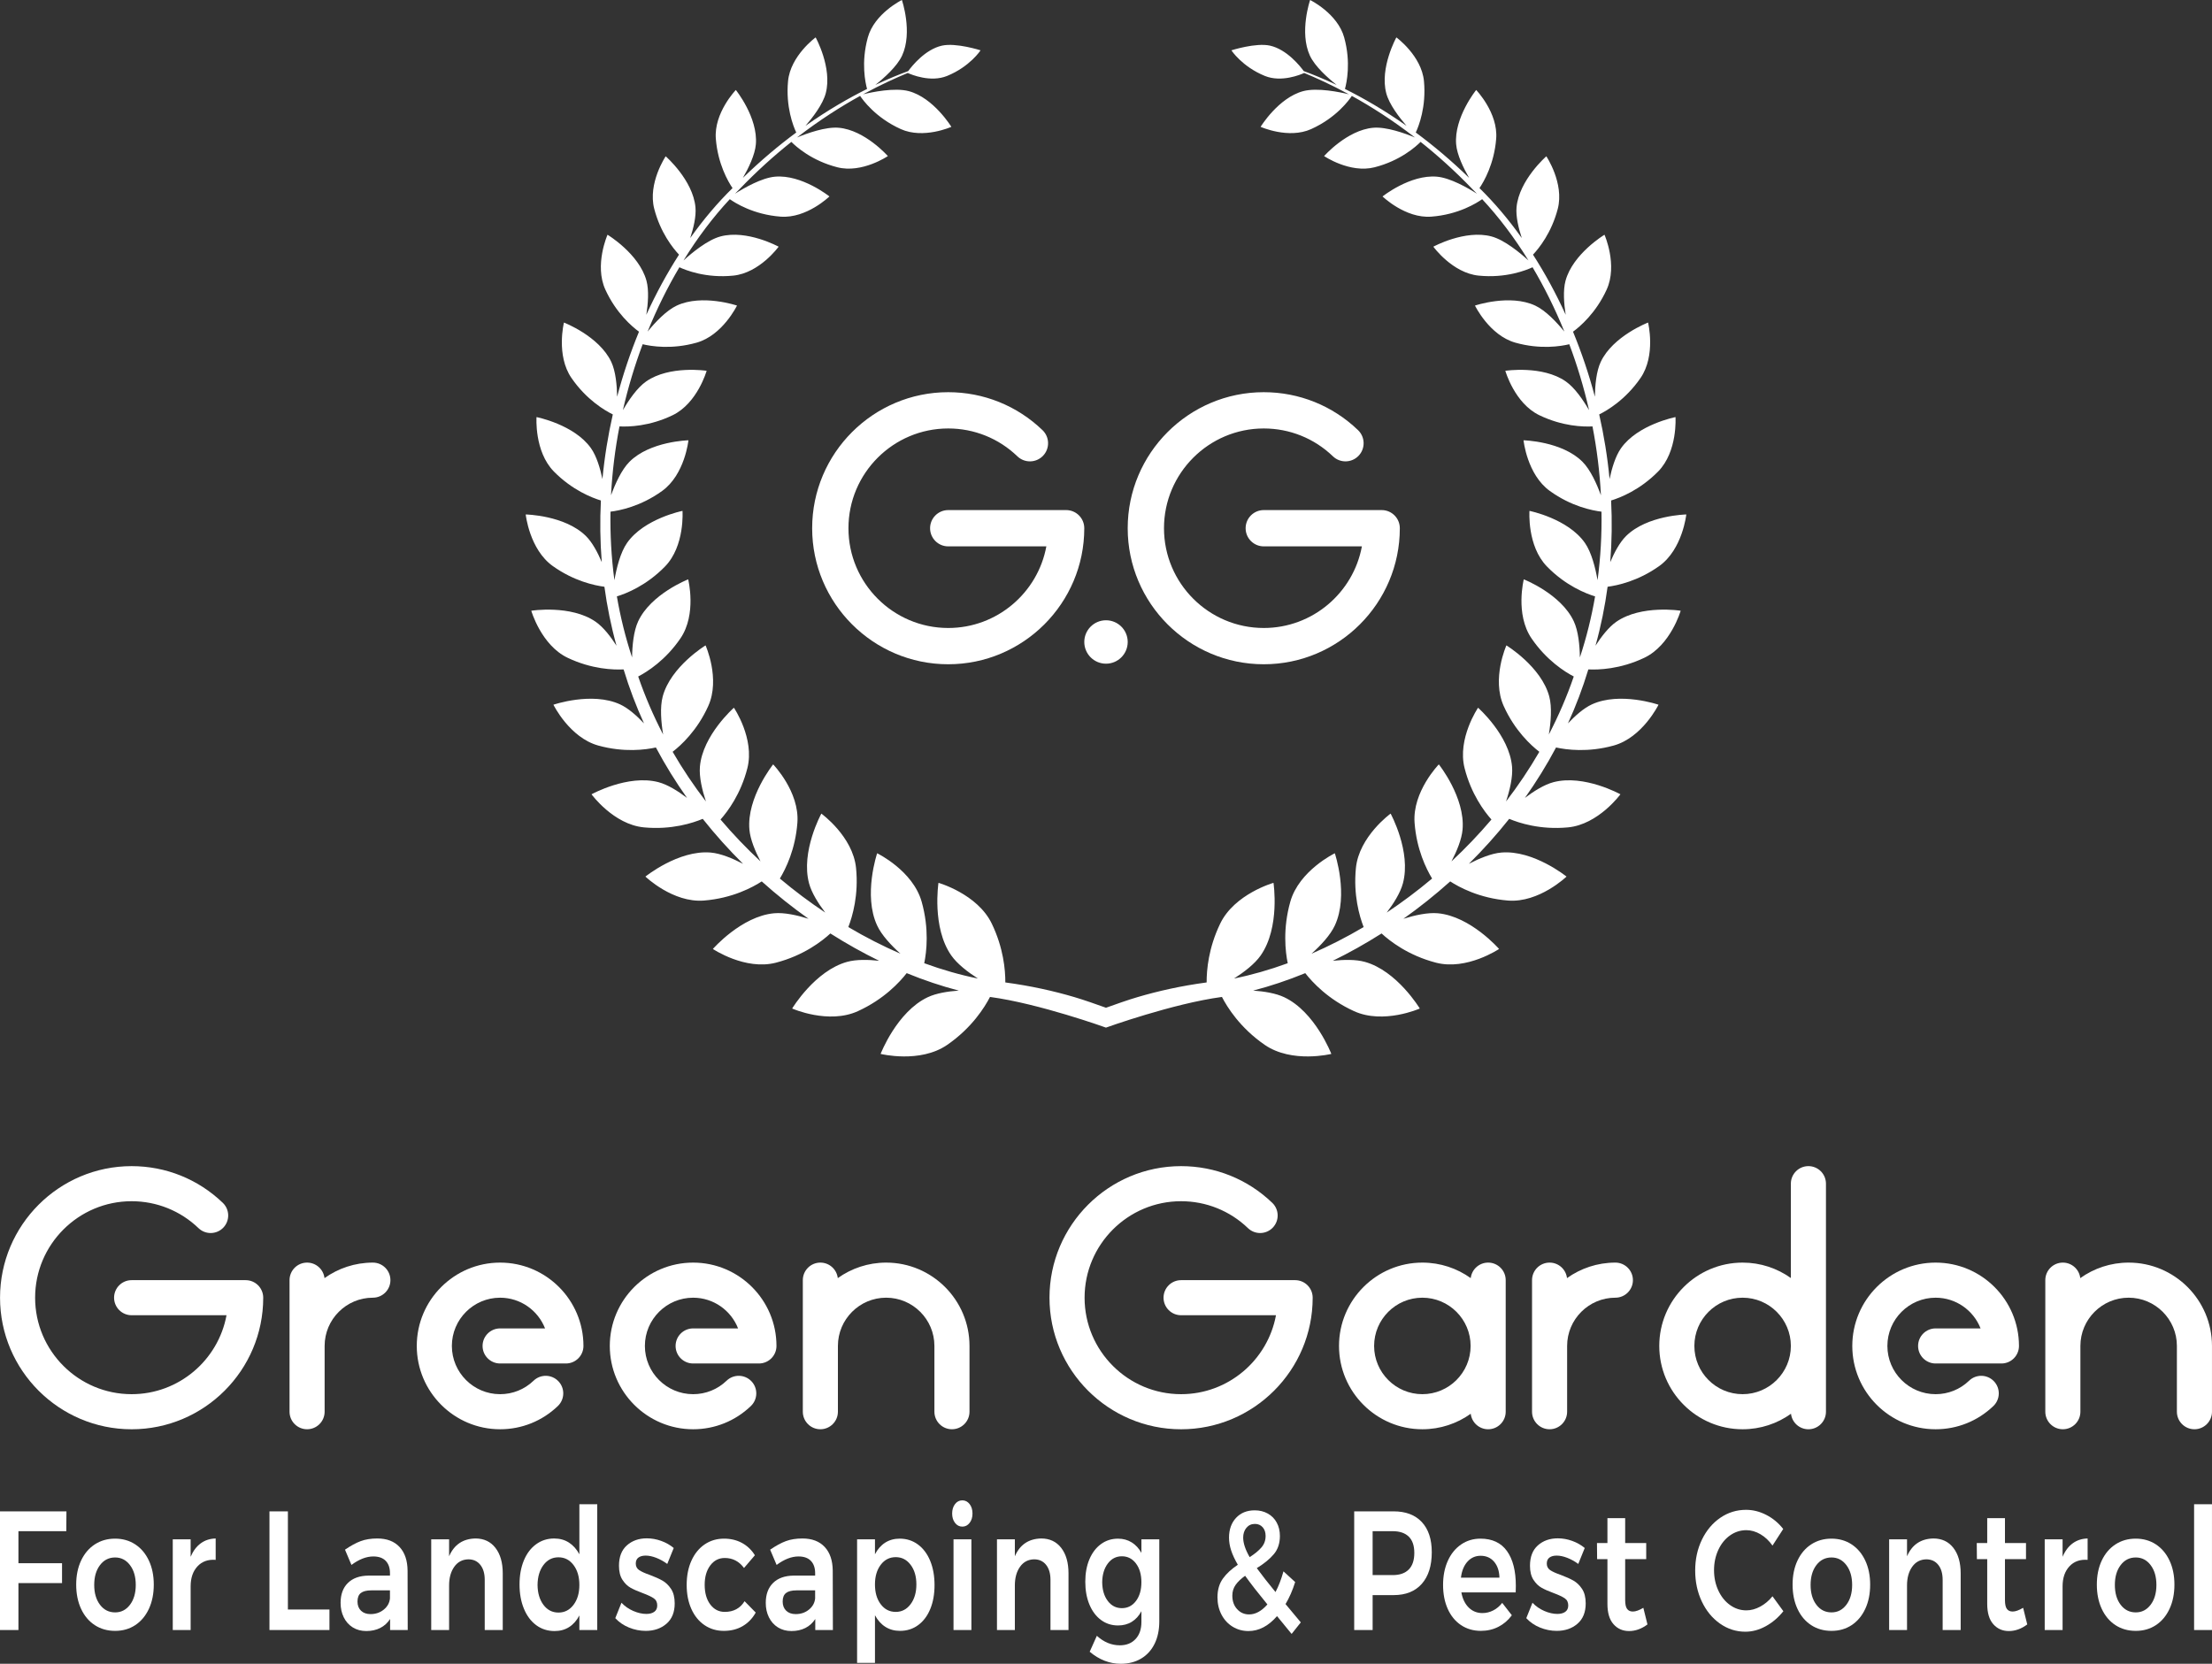 <?xml version="1.0" encoding="utf-8"?>
<!-- Generator: Adobe Illustrator 24.1.1, SVG Export Plug-In . SVG Version: 6.00 Build 0)  -->
<svg version="1.1" id="Layer_1" xmlns="http://www.w3.org/2000/svg" xmlns:xlink="http://www.w3.org/1999/xlink" x="0px" y="0px"
	 viewBox="0 0 201.626 151.682" style="enable-background:new 0 0 201.626 151.682;" xml:space="preserve">
<rect x="0" y="0" width="201.626" height="151.682" fill="#333333" stroke="none"/>
<style type="text/css">
	.st0{fill:#FFFFFF;}
</style>
<g>
	<g>
		<path class="st0" d="M147.332,56.684c-0.699,0.485-1.367,1.354-1.901,2.184c0.497-1.784,0.861-3.58,1.103-5.375
			c0.899-0.117,2.78-0.516,4.701-1.884c2.134-1.519,2.473-4.707,2.473-4.707s-3.568,0.065-5.493,1.97
			c-0.58,0.575-1.069,1.501-1.44,2.378c0.151-1.886,0.173-3.765,0.08-5.622c0.82-0.249,2.618-0.948,4.284-2.64
			c1.799-1.829,1.584-4.963,1.584-4.963s-3.432,0.67-4.964,2.836c-0.508,0.719-0.838,1.83-1.045,2.811
			c-0.189-2.002-0.51-3.972-0.945-5.89c0.707-0.347,2.395-1.327,3.765-3.317c1.427-2.071,0.689-5.059,0.689-5.059
			s-3.201,1.23-4.312,3.582c-0.405,0.859-0.52,2.138-0.536,3.181c-0.542-2.052-1.214-4.037-1.993-5.929
			c0.626-0.457,2.086-1.69,3.068-3.84c1.023-2.241-0.199-5-0.199-5s-2.878,1.732-3.55,4.191
			c-0.241,0.882-0.144,2.107,0.013,3.107c-0.887-1.949-1.889-3.786-2.979-5.482c0.549-0.584,1.692-2.002,2.257-4.175
			c0.606-2.338-1.042-4.792-1.042-4.792s-2.485,2.163-2.715,4.649c-0.077,0.832,0.182,1.903,0.478,2.804
			c-1.206-1.697-2.501-3.226-3.856-4.553c0.407-0.601,1.341-2.206,1.522-4.497c0.189-2.36-1.823-4.449-1.823-4.449
			s-2.028,2.51-1.826,4.949c0.08,0.969,0.673,2.181,1.182,3.064c-1.653-1.607-3.291-2.974-4.862-4.136
			c0.266-0.569,0.97-2.334,0.746-4.689c-0.221-2.308-2.515-3.982-2.515-3.982s-1.532,2.768-0.922,5.087
			c0.265,1.013,1.181,2.205,1.849,2.976c-2.05-1.446-3.964-2.541-5.614-3.363
			c0.151-0.544,0.565-2.403-0.069-4.693C121.92,1.224,119.418,0,119.418,0s-1.005,2.931-0.022,5.067
			c0.457,0.994,1.661,2.058,2.441,2.676c-1.177-0.556-2.195-0.967-2.999-1.263
			c-0.346-0.473-1.544-1.969-3.064-2.317c-1.293-0.293-3.531,0.425-3.531,0.425s0.971,1.49,3.054,2.336
			c1.498,0.609,3.244-0.117,3.583-0.271c1.046,0.433,2.444,1.057,4.076,1.945c-0.782-0.191-2.873-0.635-4.17-0.289
			c-2.267,0.608-3.881,3.254-3.881,3.254s2.541,1.14,4.612,0.204c2.308-1.039,3.477-2.678,3.705-3.024
			c1.719,0.95,3.681,2.187,5.755,3.791c-0.909-0.376-2.611-0.991-3.805-0.887
			c-2.389,0.208-4.478,2.582-4.478,2.582s2.351,1.596,4.598,1.022c2.355-0.598,3.792-1.907,4.197-2.316
			c1.551,1.235,3.158,2.674,4.766,4.351c0.125,0.123,0.249,0.248,0.372,0.375
			c-0.851-0.541-2.438-1.448-3.648-1.554c-2.438-0.215-4.959,1.802-4.959,1.802s2.08,2.019,4.442,1.842
			c2.493-0.185,4.178-1.264,4.639-1.593c1.513,1.622,2.936,3.504,4.222,5.589c-0.764-0.697-2.184-1.873-3.371-2.191
			c-2.413-0.647-5.301,0.933-5.301,0.933s1.73,2.397,4.134,2.638c2.487,0.25,4.345-0.499,4.91-0.763
			c1.079,1.821,2.055,3.788,2.899,5.866c-0.681-0.832-1.698-1.923-2.658-2.371
			c-2.308-1.078-5.491-0.002-5.491-0.002s1.313,2.716,3.685,3.383c2.277,0.643,4.162,0.324,4.913,0.142
			c0.722,1.925,1.33,3.936,1.802,6.009c-0.536-0.921-1.302-2.044-2.116-2.614
			c-2.127-1.492-5.517-0.974-5.517-0.974s0.838,2.962,3.105,4.053c2.11,1.018,4.009,1.062,4.84,1.018
			c0.397,2.049,0.661,4.151,0.77,6.28c-0.375-1.029-0.953-2.327-1.683-3.057
			c-1.873-1.877-5.372-1.957-5.372-1.957s0.318,3.125,2.403,4.623c1.954,1.408,3.87,1.784,4.702,1.884
			c0.035,2.069-0.078,4.159-0.358,6.248c-0.193-1.105-0.545-2.531-1.154-3.401
			c-1.552-2.219-5.052-2.919-5.052-2.919s-0.234,3.197,1.595,5.072c1.71,1.755,3.563,2.474,4.386,2.724
			c-0.321,1.865-0.778,3.725-1.385,5.564c-0.018-1.09-0.14-2.401-0.555-3.29
			c-1.165-2.504-4.559-3.828-4.559-3.828s-0.801,3.171,0.702,5.378c1.367,2.007,3.042,3.056,3.854,3.479
			c-0.631,1.838-1.396,3.602-2.272,5.286c0.181-1.11,0.301-2.481,0.037-3.467
			c-0.73-2.723-3.906-4.655-3.906-4.655s-1.366,3.045-0.245,5.529c1.013,2.251,2.503,3.599,3.247,4.171
			c-0.918,1.587-1.936,3.098-3.034,4.528c0.338-1.025,0.63-2.232,0.547-3.176
			c-0.248-2.865-3.098-5.369-3.098-5.369s-1.914,2.817-1.227,5.512c0.596,2.346,1.782,3.933,2.447,4.68
			c-1.149,1.355-2.37,2.628-3.644,3.816c0.484-0.929,0.933-2.001,1.012-2.9
			c0.255-2.923-2.164-5.943-2.164-5.943s-2.421,2.492-2.21,5.322c0.179,2.415,1.058,4.197,1.597,5.085
			c-1.339,1.126-2.724,2.162-4.136,3.103c0.632-0.833,1.245-1.801,1.476-2.667
			c0.777-2.892-1.121-6.356-1.121-6.356s-2.873,2.076-3.163,4.956c-0.246,2.455,0.319,4.399,0.704,5.388
			c-1.571,0.927-3.163,1.739-4.75,2.428c0.836-0.753,1.709-1.682,2.122-2.569c1.291-2.77,0-6.587,0-6.587
			s-3.258,1.576-4.058,4.421c-0.696,2.472-0.449,4.56-0.234,5.603c-1.659,0.606-3.299,1.073-4.893,1.396
			c0.926-0.593,1.887-1.331,2.429-2.105c1.788-2.554,1.167-6.619,1.167-6.619s-3.552,1.006-4.861,3.723
			c-1.062,2.204-1.239,4.216-1.233,5.358c-2.306,0.308-4.408,0.778-6.298,1.337
			c-0.843,0.247-2.031,0.664-2.877,0.97c-0.846-0.305-2.035-0.722-2.877-0.97
			c-1.89-0.559-3.992-1.029-6.298-1.337c0.006-1.142-0.171-3.154-1.233-5.358c-1.309-2.717-4.861-3.723-4.861-3.723
			s-0.621,4.065,1.167,6.619c0.542,0.774,1.503,1.512,2.429,2.105c-1.594-0.323-3.235-0.79-4.893-1.396
			c0.215-1.043,0.462-3.131-0.234-5.603c-0.801-2.845-4.058-4.421-4.058-4.421s-1.291,3.817,0,6.587
			c0.413,0.887,1.287,1.816,2.122,2.569c-1.588-0.689-3.18-1.5-4.75-2.428
			c0.385-0.99,0.95-2.934,0.704-5.388c-0.29-2.881-3.163-4.956-3.163-4.956s-1.898,3.465-1.121,6.356
			c0.232,0.866,0.844,1.835,1.476,2.667c-1.412-0.941-2.797-1.977-4.136-3.103c0.539-0.888,1.417-2.67,1.597-5.085
			c0.211-2.83-2.21-5.322-2.21-5.322s-2.419,3.021-2.164,5.943c0.079,0.899,0.528,1.972,1.012,2.9
			c-1.274-1.188-2.495-2.461-3.644-3.816c0.665-0.748,1.851-2.334,2.447-4.68c0.687-2.696-1.227-5.512-1.227-5.512
			s-2.849,2.504-3.098,5.369c-0.083,0.944,0.209,2.15,0.547,3.176c-1.098-1.43-2.116-2.941-3.034-4.528
			c0.744-0.572,2.233-1.921,3.247-4.171c1.121-2.484-0.245-5.529-0.245-5.529s-3.176,1.932-3.906,4.655
			c-0.264,0.986-0.144,2.357,0.037,3.467c-0.876-1.684-1.64-3.448-2.272-5.286
			c0.812-0.423,2.487-1.471,3.854-3.479c1.503-2.206,0.702-5.378,0.702-5.378s-3.394,1.324-4.559,3.828
			c-0.415,0.89-0.537,2.2-0.555,3.29c-0.607-1.839-1.064-3.699-1.385-5.564
			c0.823-0.25,2.676-0.969,4.386-2.724c1.828-1.875,1.595-5.072,1.595-5.072s-3.499,0.7-5.052,2.919
			c-0.609,0.87-0.961,2.296-1.154,3.401c-0.28-2.089-0.393-4.179-0.358-6.248c0.832-0.1,2.748-0.476,4.702-1.884
			c2.085-1.498,2.403-4.623,2.403-4.623s-3.499,0.08-5.372,1.957c-0.73,0.729-1.308,2.027-1.683,3.057
			c0.109-2.129,0.373-4.231,0.77-6.28c0.831,0.044,2.729-0,4.84-1.018c2.267-1.091,3.105-4.053,3.105-4.053
			s-3.389-0.517-5.517,0.974c-0.814,0.569-1.58,1.693-2.116,2.614c0.472-2.072,1.081-4.084,1.802-6.009
			c0.751,0.182,2.636,0.5,4.913-0.142c2.373-0.667,3.685-3.383,3.685-3.383s-3.183-1.077-5.491,0.002
			c-0.96,0.448-1.977,1.539-2.658,2.371c0.843-2.078,1.819-4.045,2.899-5.866
			c0.565,0.265,2.423,1.014,4.91,0.763c2.405-0.241,4.134-2.638,4.134-2.638s-2.888-1.58-5.301-0.933
			c-1.186,0.318-2.606,1.495-3.371,2.191c1.286-2.085,2.709-3.966,4.222-5.589c0.461,0.329,2.146,1.408,4.639,1.593
			c2.362,0.177,4.442-1.842,4.442-1.842s-2.521-2.018-4.959-1.802c-1.21,0.106-2.797,1.014-3.648,1.554
			c0.124-0.127,0.248-0.252,0.372-0.375c1.608-1.678,3.214-3.117,4.766-4.351c0.404,0.409,1.842,1.718,4.197,2.316
			c2.247,0.573,4.598-1.022,4.598-1.022s-2.089-2.374-4.478-2.582c-1.194-0.104-2.896,0.51-3.805,0.887
			c2.074-1.604,4.037-2.841,5.755-3.791c0.228,0.346,1.397,1.984,3.705,3.024c2.071,0.935,4.612-0.204,4.612-0.204
			s-1.614-2.646-3.881-3.254c-1.296-0.346-3.387,0.098-4.17,0.289c1.632-0.887,3.03-1.512,4.076-1.945
			c0.339,0.154,2.085,0.88,3.583,0.271c2.083-0.846,3.054-2.336,3.054-2.336s-2.238-0.718-3.531-0.425
			c-1.521,0.348-2.718,1.844-3.064,2.317c-0.804,0.297-1.822,0.707-2.999,1.263
			c0.78-0.618,1.984-1.683,2.441-2.676C83.213,2.931,82.208,0,82.208,0s-2.501,1.224-3.105,3.416
			c-0.634,2.291-0.22,4.149-0.069,4.693c-1.65,0.823-3.563,1.918-5.614,3.363
			c0.668-0.771,1.584-1.963,1.849-2.976c0.61-2.32-0.922-5.087-0.922-5.087s-2.294,1.674-2.515,3.982
			c-0.225,2.354,0.479,4.119,0.746,4.689c-1.571,1.162-3.209,2.529-4.862,4.136
			c0.509-0.883,1.102-2.096,1.182-3.064c0.202-2.439-1.826-4.949-1.826-4.949s-2.012,2.089-1.823,4.449
			c0.182,2.291,1.115,3.895,1.522,4.497c-1.355,1.327-2.65,2.856-3.856,4.553
			c0.296-0.901,0.555-1.972,0.478-2.804c-0.229-2.487-2.715-4.649-2.715-4.649s-1.648,2.454-1.042,4.792
			c0.565,2.172,1.708,3.59,2.257,4.175c-1.09,1.696-2.092,3.533-2.979,5.482c0.156-0.999,0.254-2.225,0.013-3.107
			c-0.672-2.458-3.55-4.191-3.55-4.191s-1.222,2.759-0.199,5c0.982,2.15,2.442,3.382,3.068,3.84
			c-0.78,1.892-1.451,3.877-1.993,5.929c-0.016-1.042-0.132-2.321-0.536-3.181
			c-1.111-2.351-4.312-3.582-4.312-3.582s-0.739,2.989,0.689,5.059c1.37,1.99,3.057,2.97,3.765,3.317
			c-0.435,1.918-0.756,3.888-0.945,5.89c-0.207-0.981-0.537-2.091-1.045-2.811
			c-1.532-2.165-4.964-2.836-4.964-2.836s-0.215,3.135,1.584,4.963c1.666,1.692,3.463,2.391,4.284,2.64
			c-0.094,1.857-0.071,3.737,0.08,5.622c-0.371-0.877-0.86-1.803-1.44-2.378
			c-1.925-1.905-5.493-1.97-5.493-1.97s0.339,3.188,2.473,4.707c1.921,1.368,3.801,1.768,4.701,1.884
			c0.243,1.796,0.607,3.591,1.103,5.375c-0.534-0.83-1.202-1.7-1.901-2.184
			c-2.273-1.574-5.869-1.006-5.869-1.006s0.907,3.143,3.318,4.292c2.204,1.049,4.191,1.104,5.098,1.058
			c0.513,1.699,1.138,3.341,1.859,4.922c-0.659-0.698-1.436-1.39-2.18-1.733
			c-2.562-1.178-6.076,0.03-6.076,0.03s1.467,2.998,4.094,3.724c2.345,0.648,4.313,0.381,5.246,0.175
			c0.853,1.604,1.804,3.138,2.838,4.597c-0.811-0.614-1.76-1.213-2.605-1.435
			c-2.782-0.731-6.1,1.106-6.1,1.106s2.006,2.752,4.776,3.016c2.528,0.241,4.488-0.41,5.361-0.778
			c1.151,1.451,2.382,2.82,3.676,4.1c-0.945-0.491-2.047-0.953-2.966-1.028
			c-2.925-0.241-5.934,2.192-5.934,2.192s2.503,2.41,5.335,2.185c2.604-0.207,4.466-1.224,5.267-1.745
			c1.374,1.232,2.803,2.369,4.267,3.407c-1.033-0.324-2.214-0.589-3.146-0.502
			c-2.981,0.276-5.574,3.254-5.574,3.254s2.942,1.979,5.747,1.251c2.552-0.663,4.236-1.993,4.962-2.665
			c1.465,0.931,2.954,1.763,4.447,2.492c-1.003-0.11-2.079-0.132-2.905,0.094c-2.947,0.805-5.025,4.258-5.025,4.258
			s3.309,1.467,5.998,0.238c2.356-1.076,3.793-2.631,4.442-3.464c1.599,0.655,3.191,1.187,4.75,1.591
			c-1.006,0.07-2.061,0.24-2.832,0.604c-2.819,1.332-4.295,5.169-4.295,5.169s3.583,0.887,6.068-0.823
			c2.257-1.554,3.431-3.452,3.903-4.371c4.479,0.6,10.561,2.793,10.571,2.796l0,0l0,0l0,0
			l0-0c0.01-0.004,6.093-2.196,10.571-2.796c0.472,0.919,1.646,2.816,3.903,4.371
			c2.486,1.71,6.068,0.823,6.068,0.823s-1.476-3.837-4.295-5.169c-0.771-0.364-1.826-0.534-2.832-0.604
			c1.559-0.404,3.15-0.936,4.75-1.591c0.649,0.833,2.086,2.388,4.442,3.464c2.69,1.229,5.998-0.238,5.998-0.238
			s-2.078-3.452-5.025-4.258c-0.826-0.225-1.902-0.203-2.905-0.094c1.493-0.729,2.982-1.561,4.447-2.492
			c0.726,0.673,2.41,2.002,4.962,2.665c2.805,0.728,5.747-1.251,5.747-1.251s-2.593-2.978-5.574-3.254
			c-0.932-0.086-2.113,0.178-3.146,0.502c1.464-1.038,2.893-2.175,4.267-3.407
			c0.801,0.521,2.663,1.538,5.267,1.745c2.832,0.225,5.335-2.185,5.335-2.185s-3.009-2.434-5.934-2.192
			c-0.919,0.076-2.021,0.537-2.966,1.028c1.293-1.28,2.525-2.649,3.676-4.1c0.873,0.368,2.833,1.02,5.361,0.778
			c2.769-0.264,4.776-3.016,4.776-3.016s-3.318-1.837-6.1-1.106c-0.845,0.222-1.794,0.821-2.605,1.435
			c1.034-1.459,1.986-2.993,2.838-4.597c0.933,0.206,2.9,0.473,5.246-0.175c2.627-0.726,4.094-3.724,4.094-3.724
			s-3.513-1.208-6.076-0.03c-0.744,0.343-1.52,1.034-2.18,1.733c0.721-1.581,1.346-3.222,1.859-4.922
			c0.908,0.046,2.894-0.009,5.098-1.058c2.411-1.149,3.318-4.292,3.318-4.292S149.605,55.11,147.332,56.684z"/>
		<g>
			<path class="st0" d="M97.18,46.503H86.432c-0.913,0-1.654,0.74-1.654,1.654c0,0.913,0.74,1.654,1.654,1.654
				h8.944c-0.78,4.228-4.493,7.441-8.944,7.441c-5.015,0-9.095-4.08-9.095-9.095s4.08-9.095,9.095-9.095
				c2.362,0,4.6,0.901,6.302,2.538c0.658,0.633,1.705,0.612,2.338-0.046c0.633-0.658,0.612-1.705-0.046-2.338
				c-2.321-2.232-5.374-3.461-8.595-3.461c-6.838,0-12.402,5.564-12.402,12.402s5.564,12.402,12.402,12.402
				c6.838,0,12.402-5.564,12.402-12.402C98.834,47.243,98.094,46.503,97.18,46.503z"/>
			<path class="st0" d="M125.942,46.503h-10.748c-0.913,0-1.654,0.74-1.654,1.654c0,0.913,0.74,1.654,1.654,1.654
				h8.944c-0.78,4.228-4.493,7.441-8.944,7.441c-5.015,0-9.095-4.08-9.095-9.095s4.08-9.095,9.095-9.095
				c2.362,0,4.6,0.901,6.302,2.538c0.658,0.633,1.705,0.612,2.338-0.046c0.633-0.658,0.612-1.705-0.046-2.338
				c-2.321-2.232-5.374-3.461-8.595-3.461c-6.838,0-12.402,5.564-12.402,12.402s5.564,12.402,12.402,12.402
				s12.402-5.564,12.402-12.402C127.596,47.243,126.856,46.503,125.942,46.503z"/>
			<circle class="st0" cx="100.813" cy="58.528" r="1.979"/>
		</g>
	</g>
	<g>
		<g>
			<path class="st0" d="M22.392,116.709H11.997c-0.883,0-1.599,0.716-1.599,1.599c0,0.883,0.716,1.599,1.599,1.599
				h8.65c-0.754,4.089-4.346,7.197-8.65,7.197c-4.85,0-8.796-3.946-8.796-8.796c0-4.85,3.946-8.796,8.796-8.796
				c2.284,0,4.449,0.872,6.096,2.454c0.637,0.612,1.649,0.592,2.261-0.044c0.612-0.637,0.592-1.649-0.044-2.261
				c-2.245-2.159-5.197-3.347-8.312-3.347c-6.614,0-11.995,5.381-11.995,11.995c0,6.614,5.381,11.995,11.995,11.995
				s11.995-5.381,11.995-11.995C23.992,117.424,23.276,116.709,22.392,116.709z"/>
			<path class="st0" d="M45.586,115.109c-4.189,0-7.597,3.408-7.597,7.597c0,4.189,3.408,7.597,7.597,7.597
				c1.973,0,3.843-0.753,5.265-2.12c0.637-0.612,0.657-1.625,0.044-2.261c-0.612-0.637-1.625-0.657-2.261-0.044
				c-0.823,0.791-1.905,1.227-3.048,1.227c-2.425,0-4.398-1.973-4.398-4.398s1.973-4.398,4.398-4.398
				c1.861,0,3.455,1.162,4.096,2.799H45.586c-0.883,0-1.599,0.716-1.599,1.599s0.716,1.599,1.599,1.599h5.997
				c0.883,0,1.599-0.716,1.599-1.599C53.183,118.517,49.775,115.109,45.586,115.109z"/>
			<path class="st0" d="M63.18,115.109c-4.189,0-7.597,3.408-7.597,7.597c0,4.189,3.408,7.597,7.597,7.597
				c1.973,0,3.843-0.753,5.265-2.12c0.637-0.612,0.657-1.625,0.044-2.261c-0.612-0.637-1.625-0.657-2.261-0.044
				c-0.823,0.791-1.905,1.227-3.048,1.227c-2.425,0-4.398-1.973-4.398-4.398s1.973-4.398,4.398-4.398
				c1.861,0,3.455,1.162,4.096,2.799h-4.096c-0.883,0-1.599,0.716-1.599,1.599s0.716,1.599,1.599,1.599h5.997
				c0.883,0,1.599-0.716,1.599-1.599C70.777,118.517,67.369,115.109,63.18,115.109z"/>
			<path class="st0" d="M33.989,115.109c-1.643,0-3.166,0.524-4.41,1.414c-0.092-0.796-0.767-1.414-1.588-1.414
				c-0.883,0-1.599,0.716-1.599,1.599v11.995c0,0.883,0.716,1.599,1.599,1.599c0.883,0,1.599-0.716,1.599-1.599v-5.997
				c0-2.425,1.973-4.398,4.398-4.398c0.883,0,1.599-0.716,1.599-1.599S34.873,115.109,33.989,115.109z"/>
			<path class="st0" d="M80.775,115.109c-1.643,0-3.166,0.524-4.41,1.414c-0.092-0.796-0.767-1.414-1.588-1.414
				c-0.883,0-1.599,0.716-1.599,1.599v11.995c0,0.883,0.716,1.599,1.599,1.599s1.599-0.716,1.599-1.599v-5.997
				c0-2.425,1.973-4.398,4.398-4.398s4.398,1.973,4.398,4.398v5.997c0,0.883,0.716,1.599,1.599,1.599
				s1.599-0.716,1.599-1.599v-5.997C88.371,118.517,84.963,115.109,80.775,115.109z"/>
			<path class="st0" d="M176.435,115.109c-4.189,0-7.597,3.408-7.597,7.597c0,4.189,3.408,7.597,7.597,7.597
				c1.973,0,3.843-0.753,5.265-2.12c0.637-0.612,0.657-1.625,0.044-2.261c-0.612-0.637-1.625-0.657-2.261-0.044
				c-0.823,0.791-1.905,1.227-3.048,1.227c-2.425,0-4.398-1.973-4.398-4.398s1.973-4.398,4.398-4.398
				c1.861,0,3.455,1.162,4.096,2.799h-4.096c-0.883,0-1.599,0.716-1.599,1.599s0.716,1.599,1.599,1.599h5.997
				c0.883,0,1.599-0.716,1.599-1.599C184.032,118.517,180.624,115.109,176.435,115.109z"/>
			<path class="st0" d="M118.053,116.709h-10.396c-0.883,0-1.599,0.716-1.599,1.599c0,0.883,0.716,1.599,1.599,1.599
				h8.65c-0.754,4.089-4.346,7.197-8.65,7.197c-4.85,0-8.796-3.946-8.796-8.796c0-4.85,3.946-8.796,8.796-8.796
				c2.284,0,4.449,0.872,6.096,2.454c0.637,0.612,1.649,0.592,2.261-0.044c0.612-0.637,0.592-1.649-0.044-2.261
				c-2.245-2.159-5.197-3.347-8.313-3.347c-6.614,0-11.995,5.381-11.995,11.995c0,6.614,5.381,11.995,11.995,11.995
				c6.614,0,11.995-5.381,11.995-11.995C119.652,117.424,118.936,116.709,118.053,116.709z"/>
			<path class="st0" d="M164.838,106.313c-0.883,0-1.599,0.716-1.599,1.599v8.603c-1.242-0.885-2.76-1.406-4.398-1.406
				c-4.189,0-7.597,3.408-7.597,7.597c0,4.189,3.408,7.597,7.597,7.597c1.643,0,3.166-0.524,4.41-1.414
				c0.092,0.796,0.767,1.414,1.588,1.414c0.883,0,1.599-0.716,1.599-1.599v-20.791
				C166.438,107.029,165.721,106.313,164.838,106.313z M158.841,127.104c-2.425,0-4.398-1.973-4.398-4.398
				s1.973-4.398,4.398-4.398s4.398,1.973,4.398,4.398S161.266,127.104,158.841,127.104z"/>
			<path class="st0" d="M147.244,115.109c-1.643,0-3.166,0.524-4.41,1.414c-0.092-0.796-0.767-1.414-1.588-1.414
				c-0.883,0-1.599,0.716-1.599,1.599v11.995c0,0.883,0.716,1.599,1.599,1.599c0.883,0,1.599-0.716,1.599-1.599v-5.997
				c0-2.425,1.973-4.398,4.398-4.398c0.883,0,1.599-0.716,1.599-1.599S148.127,115.109,147.244,115.109z"/>
			<path class="st0" d="M194.029,115.109c-1.643,0-3.166,0.524-4.41,1.414c-0.092-0.796-0.767-1.414-1.588-1.414
				c-0.883,0-1.599,0.716-1.599,1.599v11.995c0,0.883,0.716,1.599,1.599,1.599c0.883,0,1.599-0.716,1.599-1.599v-5.997
				c0-2.425,1.973-4.398,4.398-4.398s4.398,1.973,4.398,4.398v5.997c0,0.883,0.716,1.599,1.599,1.599
				c0.883,0,1.599-0.716,1.599-1.599v-5.997C201.626,118.517,198.218,115.109,194.029,115.109z"/>
			<path class="st0" d="M135.647,115.109c-0.821,0-1.496,0.618-1.588,1.414c-1.244-0.89-2.767-1.414-4.41-1.414
				c-4.189,0-7.597,3.408-7.597,7.597c0,4.189,3.408,7.597,7.597,7.597c1.643,0,3.166-0.524,4.41-1.414
				c0.092,0.796,0.767,1.414,1.588,1.414c0.883,0,1.599-0.716,1.599-1.599v-11.995
				C137.247,115.825,136.53,115.109,135.647,115.109z M129.65,127.104c-2.425,0-4.398-1.973-4.398-4.398
				s1.973-4.398,4.398-4.398s4.398,1.973,4.398,4.398S132.075,127.104,129.65,127.104z"/>
		</g>
		<g>
			<path class="st0" d="M0,137.788h6.056l-0.013,1.808H1.68v2.921h3.975v1.808H1.68v4.281H0V137.788z"/>
			<path class="st0" d="M12.331,140.801c0.531,0.35,0.944,0.842,1.241,1.476c0.297,0.634,0.445,1.363,0.445,2.187
				c0,0.835-0.148,1.571-0.445,2.21c-0.297,0.639-0.711,1.133-1.241,1.484c-0.531,0.35-1.143,0.525-1.837,0.525
				c-0.702,0-1.321-0.175-1.856-0.525c-0.535-0.35-0.951-0.845-1.248-1.484c-0.297-0.639-0.445-1.376-0.445-2.21
				c0-0.824,0.148-1.553,0.445-2.187c0.297-0.634,0.713-1.126,1.248-1.476c0.535-0.35,1.153-0.526,1.856-0.526
				C11.188,140.276,11.8,140.451,12.331,140.801z M9.115,142.687c-0.351,0.464-0.527,1.066-0.527,1.808
				c0,0.742,0.176,1.345,0.527,1.808c0.351,0.464,0.811,0.695,1.379,0.695c0.552,0,1.003-0.232,1.354-0.695
				c0.351-0.464,0.527-1.067,0.527-1.808c0-0.742-0.175-1.345-0.527-1.808c-0.351-0.464-0.802-0.696-1.354-0.696
				C9.926,141.992,9.466,142.223,9.115,142.687z"/>
			<path class="st0" d="M18.299,140.701c0.389-0.283,0.842-0.43,1.36-0.44v1.947
				c-0.694-0.051-1.248,0.147-1.661,0.595c-0.414,0.448-0.621,1.054-0.621,1.816v3.987h-1.63v-8.269h1.63v1.592
				C17.603,141.394,17.911,140.984,18.299,140.701z"/>
			<path class="st0" d="M24.562,137.788h1.68v8.949h3.787v1.87H24.562V137.788z"/>
			<path class="st0" d="M35.558,148.606v-1.005c-0.234,0.361-0.535,0.634-0.903,0.819
				c-0.368,0.185-0.79,0.278-1.266,0.278c-0.468,0-0.88-0.111-1.235-0.332c-0.355-0.222-0.629-0.528-0.821-0.92
				c-0.192-0.391-0.288-0.829-0.288-1.314c0-0.773,0.221-1.378,0.665-1.816c0.443-0.438,1.07-0.662,1.881-0.672
				h1.956v-0.216c0-0.484-0.13-0.86-0.389-1.128c-0.259-0.268-0.635-0.402-1.129-0.402
				c-0.635,0-1.3,0.258-1.994,0.773l-0.589-1.391c0.526-0.36,1.005-0.621,1.436-0.78
				c0.43-0.16,0.934-0.24,1.511-0.24c0.869,0,1.544,0.258,2.025,0.773c0.48,0.515,0.725,1.236,0.733,2.164
				l0.013,5.41H35.558z M34.981,146.744c0.334-0.273,0.522-0.61,0.564-1.012v-0.742h-1.693
				c-0.435,0-0.754,0.08-0.959,0.24c-0.205,0.16-0.307,0.42-0.307,0.78c0,0.35,0.107,0.629,0.32,0.835
				c0.213,0.206,0.503,0.309,0.871,0.309C34.245,147.154,34.647,147.017,34.981,146.744z"/>
			<path class="st0" d="M45.162,141.118c0.443,0.572,0.664,1.347,0.664,2.326v5.162h-1.643v-4.575
				c0-0.577-0.134-1.033-0.401-1.368c-0.268-0.335-0.631-0.502-1.091-0.502c-0.543,0.011-0.972,0.237-1.285,0.68
				c-0.314,0.443-0.47,1.01-0.47,1.7v4.065h-1.63v-8.269h1.63v1.546c0.46-1.061,1.262-1.602,2.407-1.623
				C44.113,140.261,44.719,140.546,45.162,141.118z"/>
			<path class="st0" d="M54.44,137.138v11.468h-1.63v-1.329c-0.242,0.464-0.554,0.817-0.934,1.059
				c-0.38,0.242-0.821,0.363-1.323,0.363c-0.635,0-1.193-0.178-1.674-0.533c-0.481-0.355-0.855-0.855-1.122-1.499
				c-0.268-0.644-0.401-1.383-0.401-2.218c0-0.824,0.132-1.553,0.395-2.187c0.263-0.634,0.635-1.126,1.116-1.476
				c0.48-0.35,1.03-0.525,1.649-0.525c0.51,0,0.957,0.124,1.342,0.371c0.384,0.247,0.702,0.603,0.953,1.067
				v-4.559H54.44z M52.277,146.311c0.355-0.469,0.533-1.074,0.533-1.816c0-0.742-0.178-1.347-0.533-1.816
				c-0.355-0.469-0.813-0.703-1.373-0.703c-0.56,0-1.016,0.234-1.367,0.703c-0.351,0.469-0.531,1.074-0.539,1.816
				c0.008,0.742,0.188,1.347,0.539,1.816c0.351,0.469,0.806,0.703,1.367,0.703
				C51.464,147.015,51.922,146.78,52.277,146.311z"/>
			<path class="st0" d="M59.813,142.022c-0.347-0.134-0.667-0.201-0.959-0.201c-0.276,0-0.495,0.059-0.658,0.178
				c-0.163,0.119-0.244,0.301-0.244,0.549c0,0.258,0.102,0.456,0.307,0.595c0.205,0.139,0.528,0.286,0.972,0.44
				c0.468,0.175,0.853,0.348,1.153,0.518c0.301,0.17,0.562,0.423,0.784,0.757c0.221,0.335,0.332,0.775,0.332,1.321
				c0,0.804-0.251,1.422-0.752,1.855s-1.133,0.649-1.893,0.649c-0.518,0-1.024-0.101-1.517-0.301
				c-0.493-0.201-0.911-0.487-1.254-0.858l0.564-1.406c0.301,0.32,0.66,0.569,1.078,0.75
				c0.418,0.18,0.815,0.27,1.191,0.27c0.301,0,0.541-0.064,0.721-0.193c0.18-0.129,0.27-0.322,0.27-0.58
				c0-0.288-0.105-0.505-0.314-0.649c-0.209-0.144-0.548-0.304-1.016-0.479c-0.451-0.165-0.819-0.327-1.103-0.487
				c-0.284-0.16-0.531-0.402-0.74-0.726c-0.209-0.325-0.314-0.75-0.314-1.275c0-0.814,0.24-1.435,0.721-1.862
				c0.48-0.427,1.085-0.641,1.812-0.641c0.443,0,0.88,0.077,1.31,0.232c0.43,0.154,0.813,0.371,1.147,0.649
				l-0.589,1.453C60.496,142.342,60.16,142.156,59.813,142.022z"/>
			<path class="st0" d="M66.063,142.038c-0.543,0-0.984,0.227-1.323,0.68c-0.339,0.454-0.508,1.041-0.508,1.762
				c0,0.742,0.169,1.34,0.508,1.793c0.339,0.454,0.779,0.68,1.323,0.68c0.802,0,1.404-0.325,1.806-0.974
				l1.016,1.036c-0.301,0.536-0.698,0.948-1.191,1.236c-0.493,0.289-1.066,0.433-1.718,0.433
				c-0.66,0-1.248-0.175-1.762-0.525c-0.514-0.35-0.913-0.842-1.197-1.476c-0.284-0.634-0.426-1.363-0.426-2.187
				c0-0.835,0.144-1.571,0.432-2.21c0.288-0.639,0.69-1.133,1.204-1.484c0.514-0.35,1.105-0.526,1.774-0.526
				c0.61,0,1.155,0.132,1.636,0.394c0.48,0.263,0.871,0.636,1.172,1.121l-0.991,1.159
				C67.367,142.342,66.782,142.038,66.063,142.038z"/>
			<path class="st0" d="M74.313,148.606v-1.005c-0.234,0.361-0.535,0.634-0.903,0.819
				c-0.368,0.185-0.79,0.278-1.266,0.278c-0.468,0-0.88-0.111-1.235-0.332c-0.355-0.222-0.629-0.528-0.821-0.92
				c-0.193-0.391-0.288-0.829-0.288-1.314c0-0.773,0.221-1.378,0.664-1.816c0.443-0.438,1.07-0.662,1.881-0.672
				h1.956v-0.216c0-0.484-0.13-0.86-0.389-1.128c-0.259-0.268-0.635-0.402-1.129-0.402
				c-0.635,0-1.3,0.258-1.994,0.773l-0.589-1.391c0.527-0.36,1.005-0.621,1.436-0.78
				c0.43-0.16,0.934-0.24,1.511-0.24c0.869,0,1.544,0.258,2.025,0.773c0.48,0.515,0.725,1.236,0.733,2.164
				l0.013,5.41H74.313z M73.736,146.744c0.334-0.273,0.522-0.61,0.564-1.012v-0.742h-1.693
				c-0.435,0-0.754,0.08-0.959,0.24c-0.205,0.16-0.307,0.42-0.307,0.78c0,0.35,0.107,0.629,0.32,0.835
				c0.213,0.206,0.503,0.309,0.871,0.309C73.001,147.154,73.402,147.017,73.736,146.744z"/>
			<path class="st0" d="M83.673,140.809c0.48,0.355,0.853,0.853,1.116,1.491c0.263,0.639,0.395,1.376,0.395,2.21
				c0,0.824-0.13,1.551-0.389,2.179c-0.259,0.629-0.627,1.118-1.103,1.468c-0.476,0.35-1.028,0.525-1.655,0.525
				c-0.502,0-0.945-0.121-1.329-0.363c-0.385-0.242-0.702-0.595-0.953-1.059v4.343h-1.63v-11.267h1.63v1.36
				c0.242-0.464,0.554-0.817,0.934-1.059c0.38-0.242,0.821-0.363,1.323-0.363
				C82.638,140.276,83.192,140.454,83.673,140.809z M83.002,146.25c0.351-0.469,0.527-1.069,0.527-1.8
				c0-0.732-0.176-1.329-0.527-1.793c-0.351-0.464-0.802-0.695-1.354-0.695c-0.56,0-1.016,0.232-1.367,0.695
				c-0.351,0.464-0.527,1.061-0.527,1.793c0,0.742,0.176,1.345,0.527,1.808s0.806,0.696,1.367,0.696
				C82.2,146.953,82.651,146.719,83.002,146.25z"/>
			<path class="st0" d="M88.381,137.123c0.176,0.227,0.263,0.515,0.263,0.866c0,0.34-0.088,0.624-0.263,0.85
				c-0.175,0.227-0.397,0.34-0.664,0.34c-0.268,0-0.489-0.113-0.664-0.34c-0.176-0.227-0.263-0.51-0.263-0.85
				c0-0.35,0.088-0.639,0.263-0.866c0.176-0.227,0.397-0.34,0.664-0.34
				C87.984,136.783,88.205,136.897,88.381,137.123z M86.914,140.338h1.63v8.269h-1.63V140.338z"/>
			<path class="st0" d="M96.731,141.118c0.443,0.572,0.664,1.347,0.664,2.326v5.162h-1.643v-4.575
				c0-0.577-0.134-1.033-0.401-1.368c-0.268-0.335-0.631-0.502-1.091-0.502c-0.543,0.011-0.972,0.237-1.285,0.68
				c-0.314,0.443-0.47,1.01-0.47,1.7v4.065h-1.63v-8.269h1.63v1.546c0.46-1.061,1.262-1.602,2.407-1.623
				C95.682,140.261,96.288,140.546,96.731,141.118z"/>
			<path class="st0" d="M105.671,140.338v7.481c0,0.783-0.144,1.466-0.432,2.048c-0.288,0.582-0.698,1.03-1.229,1.345
				c-0.531,0.314-1.147,0.471-1.849,0.471c-1.02,0-1.964-0.366-2.834-1.097l0.652-1.453
				c0.635,0.577,1.333,0.866,2.094,0.866c0.602,0,1.08-0.191,1.435-0.572c0.355-0.381,0.533-0.901,0.533-1.561
				v-0.974c-0.226,0.423-0.518,0.745-0.878,0.966c-0.359,0.222-0.777,0.332-1.254,0.332
				c-0.585,0-1.103-0.167-1.555-0.502c-0.451-0.335-0.802-0.804-1.053-1.406c-0.251-0.603-0.376-1.296-0.376-2.079
				c0-0.773,0.125-1.455,0.376-2.048c0.251-0.592,0.602-1.053,1.053-1.383c0.451-0.33,0.97-0.495,1.555-0.495
				c0.468,0,0.884,0.114,1.248,0.34c0.364,0.227,0.658,0.546,0.884,0.958v-1.236H105.671z M103.545,145.956
				c0.33-0.438,0.495-1.007,0.495-1.708c0-0.701-0.165-1.27-0.495-1.708c-0.33-0.438-0.758-0.657-1.285-0.657
				s-0.955,0.222-1.285,0.664c-0.33,0.443-0.499,1.01-0.508,1.7c0.008,0.701,0.177,1.27,0.508,1.708
				c0.33,0.438,0.759,0.657,1.285,0.657S103.215,146.394,103.545,145.956z"/>
			<path class="st0" d="M117.732,148.962l-1.329-1.623c-0.786,0.907-1.655,1.36-2.608,1.36
				c-0.527,0-1.005-0.132-1.435-0.394c-0.431-0.263-0.769-0.628-1.016-1.097c-0.247-0.469-0.37-0.997-0.37-1.584
				c0-0.68,0.165-1.249,0.495-1.708c0.33-0.458,0.784-0.878,1.36-1.26c-0.276-0.474-0.479-0.909-0.608-1.306
				c-0.13-0.397-0.194-0.785-0.194-1.167c0-0.742,0.213-1.342,0.639-1.801c0.426-0.458,0.995-0.688,1.705-0.688
				c0.443,0,0.84,0.098,1.191,0.294c0.351,0.196,0.623,0.471,0.815,0.827c0.192,0.355,0.288,0.76,0.288,1.213
				c0,0.67-0.184,1.224-0.552,1.661c-0.368,0.438-0.886,0.863-1.555,1.275c0.485,0.66,1.053,1.386,1.705,2.179
				c0.276-0.515,0.518-1.144,0.727-1.886l1.066,0.974c-0.234,0.752-0.527,1.422-0.878,2.009l1.392,1.669
				L117.732,148.962z M115.525,146.273c-0.853-1.04-1.53-1.911-2.031-2.612c-0.376,0.268-0.665,0.544-0.865,0.827
				c-0.201,0.284-0.301,0.611-0.301,0.981c0,0.505,0.146,0.917,0.439,1.236c0.292,0.319,0.656,0.479,1.091,0.479
				C114.435,147.185,114.99,146.881,115.525,146.273z M113.908,141.961c0.468-0.299,0.828-0.595,1.078-0.889
				c0.251-0.294,0.376-0.641,0.376-1.043c0-0.33-0.09-0.595-0.27-0.796c-0.18-0.201-0.416-0.301-0.709-0.301
				c-0.318,0-0.575,0.119-0.771,0.355c-0.197,0.237-0.295,0.536-0.295,0.896
				C113.319,140.688,113.515,141.28,113.908,141.961z"/>
			<path class="st0" d="M129.599,138.761c0.606,0.649,0.909,1.566,0.909,2.751c0,1.236-0.303,2.197-0.909,2.882
				c-0.606,0.685-1.461,1.028-2.564,1.028h-1.918v3.184h-1.68v-10.819h3.598
				C128.139,137.788,128.993,138.112,129.599,138.761z M128.408,143.089c0.339-0.34,0.508-0.845,0.508-1.515
				c0-0.659-0.169-1.154-0.508-1.484c-0.339-0.33-0.826-0.495-1.461-0.495h-1.831v4.003h1.831
				C127.583,143.599,128.07,143.429,128.408,143.089z"/>
			<path class="st0" d="M137.361,141.404c0.539,0.752,0.809,1.808,0.809,3.168c0,0.268-0.004,0.469-0.013,0.603
				h-4.952c0.108,0.587,0.332,1.048,0.671,1.383c0.339,0.335,0.754,0.502,1.248,0.502
				c0.343,0,0.671-0.08,0.984-0.24c0.314-0.16,0.587-0.389,0.821-0.688l0.878,1.128
				c-0.334,0.453-0.742,0.804-1.222,1.051c-0.481,0.247-1.014,0.371-1.599,0.371c-0.685,0-1.289-0.175-1.812-0.525
				c-0.522-0.35-0.926-0.842-1.21-1.476c-0.284-0.634-0.426-1.363-0.426-2.187c0-0.824,0.144-1.556,0.432-2.195
				c0.288-0.639,0.692-1.136,1.21-1.491c0.518-0.355,1.107-0.533,1.768-0.533
				C136.017,140.276,136.821,140.652,137.361,141.404z M136.677,143.831c-0.017-0.608-0.18-1.092-0.489-1.453
				c-0.309-0.361-0.719-0.541-1.229-0.541c-0.476,0-0.876,0.178-1.197,0.533c-0.322,0.355-0.52,0.842-0.596,1.461
				H136.677z"/>
			<path class="st0" d="M142.852,142.022c-0.347-0.134-0.667-0.201-0.959-0.201c-0.276,0-0.495,0.059-0.658,0.178
				c-0.163,0.119-0.244,0.301-0.244,0.549c0,0.258,0.102,0.456,0.307,0.595c0.205,0.139,0.528,0.286,0.972,0.44
				c0.468,0.175,0.853,0.348,1.153,0.518c0.301,0.17,0.562,0.423,0.784,0.757c0.221,0.335,0.332,0.775,0.332,1.321
				c0,0.804-0.251,1.422-0.752,1.855s-1.133,0.649-1.893,0.649c-0.518,0-1.024-0.101-1.517-0.301
				c-0.493-0.201-0.911-0.487-1.254-0.858l0.564-1.406c0.301,0.32,0.66,0.569,1.078,0.75
				c0.418,0.18,0.815,0.27,1.191,0.27c0.301,0,0.541-0.064,0.721-0.193c0.18-0.129,0.27-0.322,0.27-0.58
				c0-0.288-0.105-0.505-0.314-0.649c-0.209-0.144-0.548-0.304-1.016-0.479c-0.451-0.165-0.819-0.327-1.103-0.487
				c-0.284-0.16-0.531-0.402-0.74-0.726c-0.209-0.325-0.314-0.75-0.314-1.275c0-0.814,0.24-1.435,0.721-1.862
				c0.48-0.427,1.085-0.641,1.812-0.641c0.443,0,0.88,0.077,1.31,0.232c0.43,0.154,0.813,0.371,1.147,0.649
				l-0.589,1.453C143.536,142.342,143.199,142.156,142.852,142.022z"/>
			<path class="st0" d="M150.168,148.096c-0.535,0.402-1.095,0.603-1.68,0.603c-0.577,0-1.049-0.209-1.417-0.626
				c-0.368-0.417-0.552-1.033-0.552-1.847v-4.08h-0.94l-0.013-1.468h0.953v-2.272h1.617v2.272h1.918v1.468
				h-1.918v3.725c0,0.381,0.058,0.652,0.176,0.811c0.117,0.16,0.292,0.239,0.527,0.239
				c0.251,0,0.568-0.113,0.953-0.34L150.168,148.096z"/>
			<path class="st0" d="M160.468,139.874c-0.422-0.247-0.851-0.371-1.285-0.371c-0.543,0-1.041,0.16-1.492,0.479
				c-0.451,0.32-0.807,0.76-1.066,1.321c-0.259,0.562-0.389,1.177-0.389,1.847c0,0.67,0.129,1.285,0.389,1.847
				c0.259,0.562,0.614,1.004,1.066,1.329c0.451,0.325,0.949,0.487,1.492,0.487c0.418,0,0.838-0.113,1.26-0.34
				c0.422-0.226,0.796-0.541,1.122-0.943l0.991,1.36c-0.46,0.577-0.995,1.033-1.605,1.368
				c-0.61,0.335-1.229,0.502-1.856,0.502c-0.845,0-1.617-0.247-2.32-0.742c-0.702-0.495-1.254-1.167-1.655-2.017
				c-0.401-0.85-0.602-1.79-0.602-2.821c0-1.03,0.205-1.968,0.614-2.813c0.409-0.845,0.968-1.509,1.674-1.994
				c0.706-0.484,1.49-0.726,2.351-0.726c0.627,0,1.241,0.154,1.843,0.464c0.602,0.309,1.116,0.737,1.542,1.283
				l-0.978,1.515C161.256,140.467,160.89,140.121,160.468,139.874z"/>
			<path class="st0" d="M168.781,140.801c0.531,0.35,0.944,0.842,1.241,1.476c0.297,0.634,0.445,1.363,0.445,2.187
				c0,0.835-0.148,1.571-0.445,2.21c-0.297,0.639-0.711,1.133-1.241,1.484c-0.531,0.35-1.143,0.525-1.837,0.525
				c-0.702,0-1.321-0.175-1.856-0.525c-0.535-0.35-0.951-0.845-1.247-1.484c-0.297-0.639-0.445-1.376-0.445-2.21
				c0-0.824,0.148-1.553,0.445-2.187c0.297-0.634,0.713-1.126,1.247-1.476c0.535-0.35,1.153-0.526,1.856-0.526
				C167.638,140.276,168.25,140.451,168.781,140.801z M165.565,142.687c-0.351,0.464-0.527,1.066-0.527,1.808
				c0,0.742,0.175,1.345,0.527,1.808c0.351,0.464,0.811,0.695,1.379,0.695c0.552,0,1.003-0.232,1.354-0.695
				c0.351-0.464,0.527-1.067,0.527-1.808c0-0.742-0.176-1.345-0.527-1.808c-0.351-0.464-0.802-0.696-1.354-0.696
				C166.376,141.992,165.916,142.223,165.565,142.687z"/>
			<path class="st0" d="M178.053,141.118c0.443,0.572,0.664,1.347,0.664,2.326v5.162h-1.643v-4.575
				c0-0.577-0.134-1.033-0.401-1.368c-0.268-0.335-0.631-0.502-1.091-0.502c-0.543,0.011-0.972,0.237-1.285,0.68
				c-0.314,0.443-0.47,1.01-0.47,1.7v4.065h-1.63v-8.269h1.63v1.546c0.46-1.061,1.262-1.602,2.407-1.623
				C177.004,140.261,177.61,140.546,178.053,141.118z"/>
			<path class="st0" d="M184.786,148.096c-0.535,0.402-1.095,0.603-1.68,0.603c-0.577,0-1.049-0.209-1.417-0.626
				c-0.368-0.417-0.552-1.033-0.552-1.847v-4.08h-0.94l-0.013-1.468h0.953v-2.272h1.617v2.272h1.918v1.468
				h-1.918v3.725c0,0.381,0.058,0.652,0.176,0.811c0.117,0.16,0.292,0.239,0.527,0.239
				c0.251,0,0.568-0.113,0.953-0.34L184.786,148.096z"/>
			<path class="st0" d="M188.929,140.701c0.389-0.283,0.842-0.43,1.36-0.44v1.947
				c-0.694-0.051-1.248,0.147-1.661,0.595c-0.414,0.448-0.621,1.054-0.621,1.816v3.987h-1.63v-8.269h1.63v1.592
				C188.233,141.394,188.541,140.984,188.929,140.701z"/>
			<path class="st0" d="M196.515,140.801c0.531,0.35,0.944,0.842,1.241,1.476c0.297,0.634,0.445,1.363,0.445,2.187
				c0,0.835-0.148,1.571-0.445,2.21c-0.297,0.639-0.711,1.133-1.241,1.484c-0.531,0.35-1.143,0.525-1.837,0.525
				c-0.702,0-1.321-0.175-1.856-0.525c-0.535-0.35-0.951-0.845-1.248-1.484c-0.297-0.639-0.445-1.376-0.445-2.21
				c0-0.824,0.148-1.553,0.445-2.187c0.297-0.634,0.713-1.126,1.248-1.476c0.535-0.35,1.153-0.526,1.856-0.526
				C195.372,140.276,195.984,140.451,196.515,140.801z M193.299,142.687c-0.351,0.464-0.527,1.066-0.527,1.808
				c0,0.742,0.175,1.345,0.527,1.808c0.351,0.464,0.811,0.695,1.379,0.695c0.552,0,1.003-0.232,1.354-0.695
				c0.351-0.464,0.527-1.067,0.527-1.808c0-0.742-0.176-1.345-0.527-1.808c-0.351-0.464-0.802-0.696-1.354-0.696
				C194.11,141.992,193.65,142.223,193.299,142.687z"/>
			<path class="st0" d="M199.994,137.138h1.63v11.468h-1.63V137.138z"/>
		</g>
	</g>
</g>
</svg>

